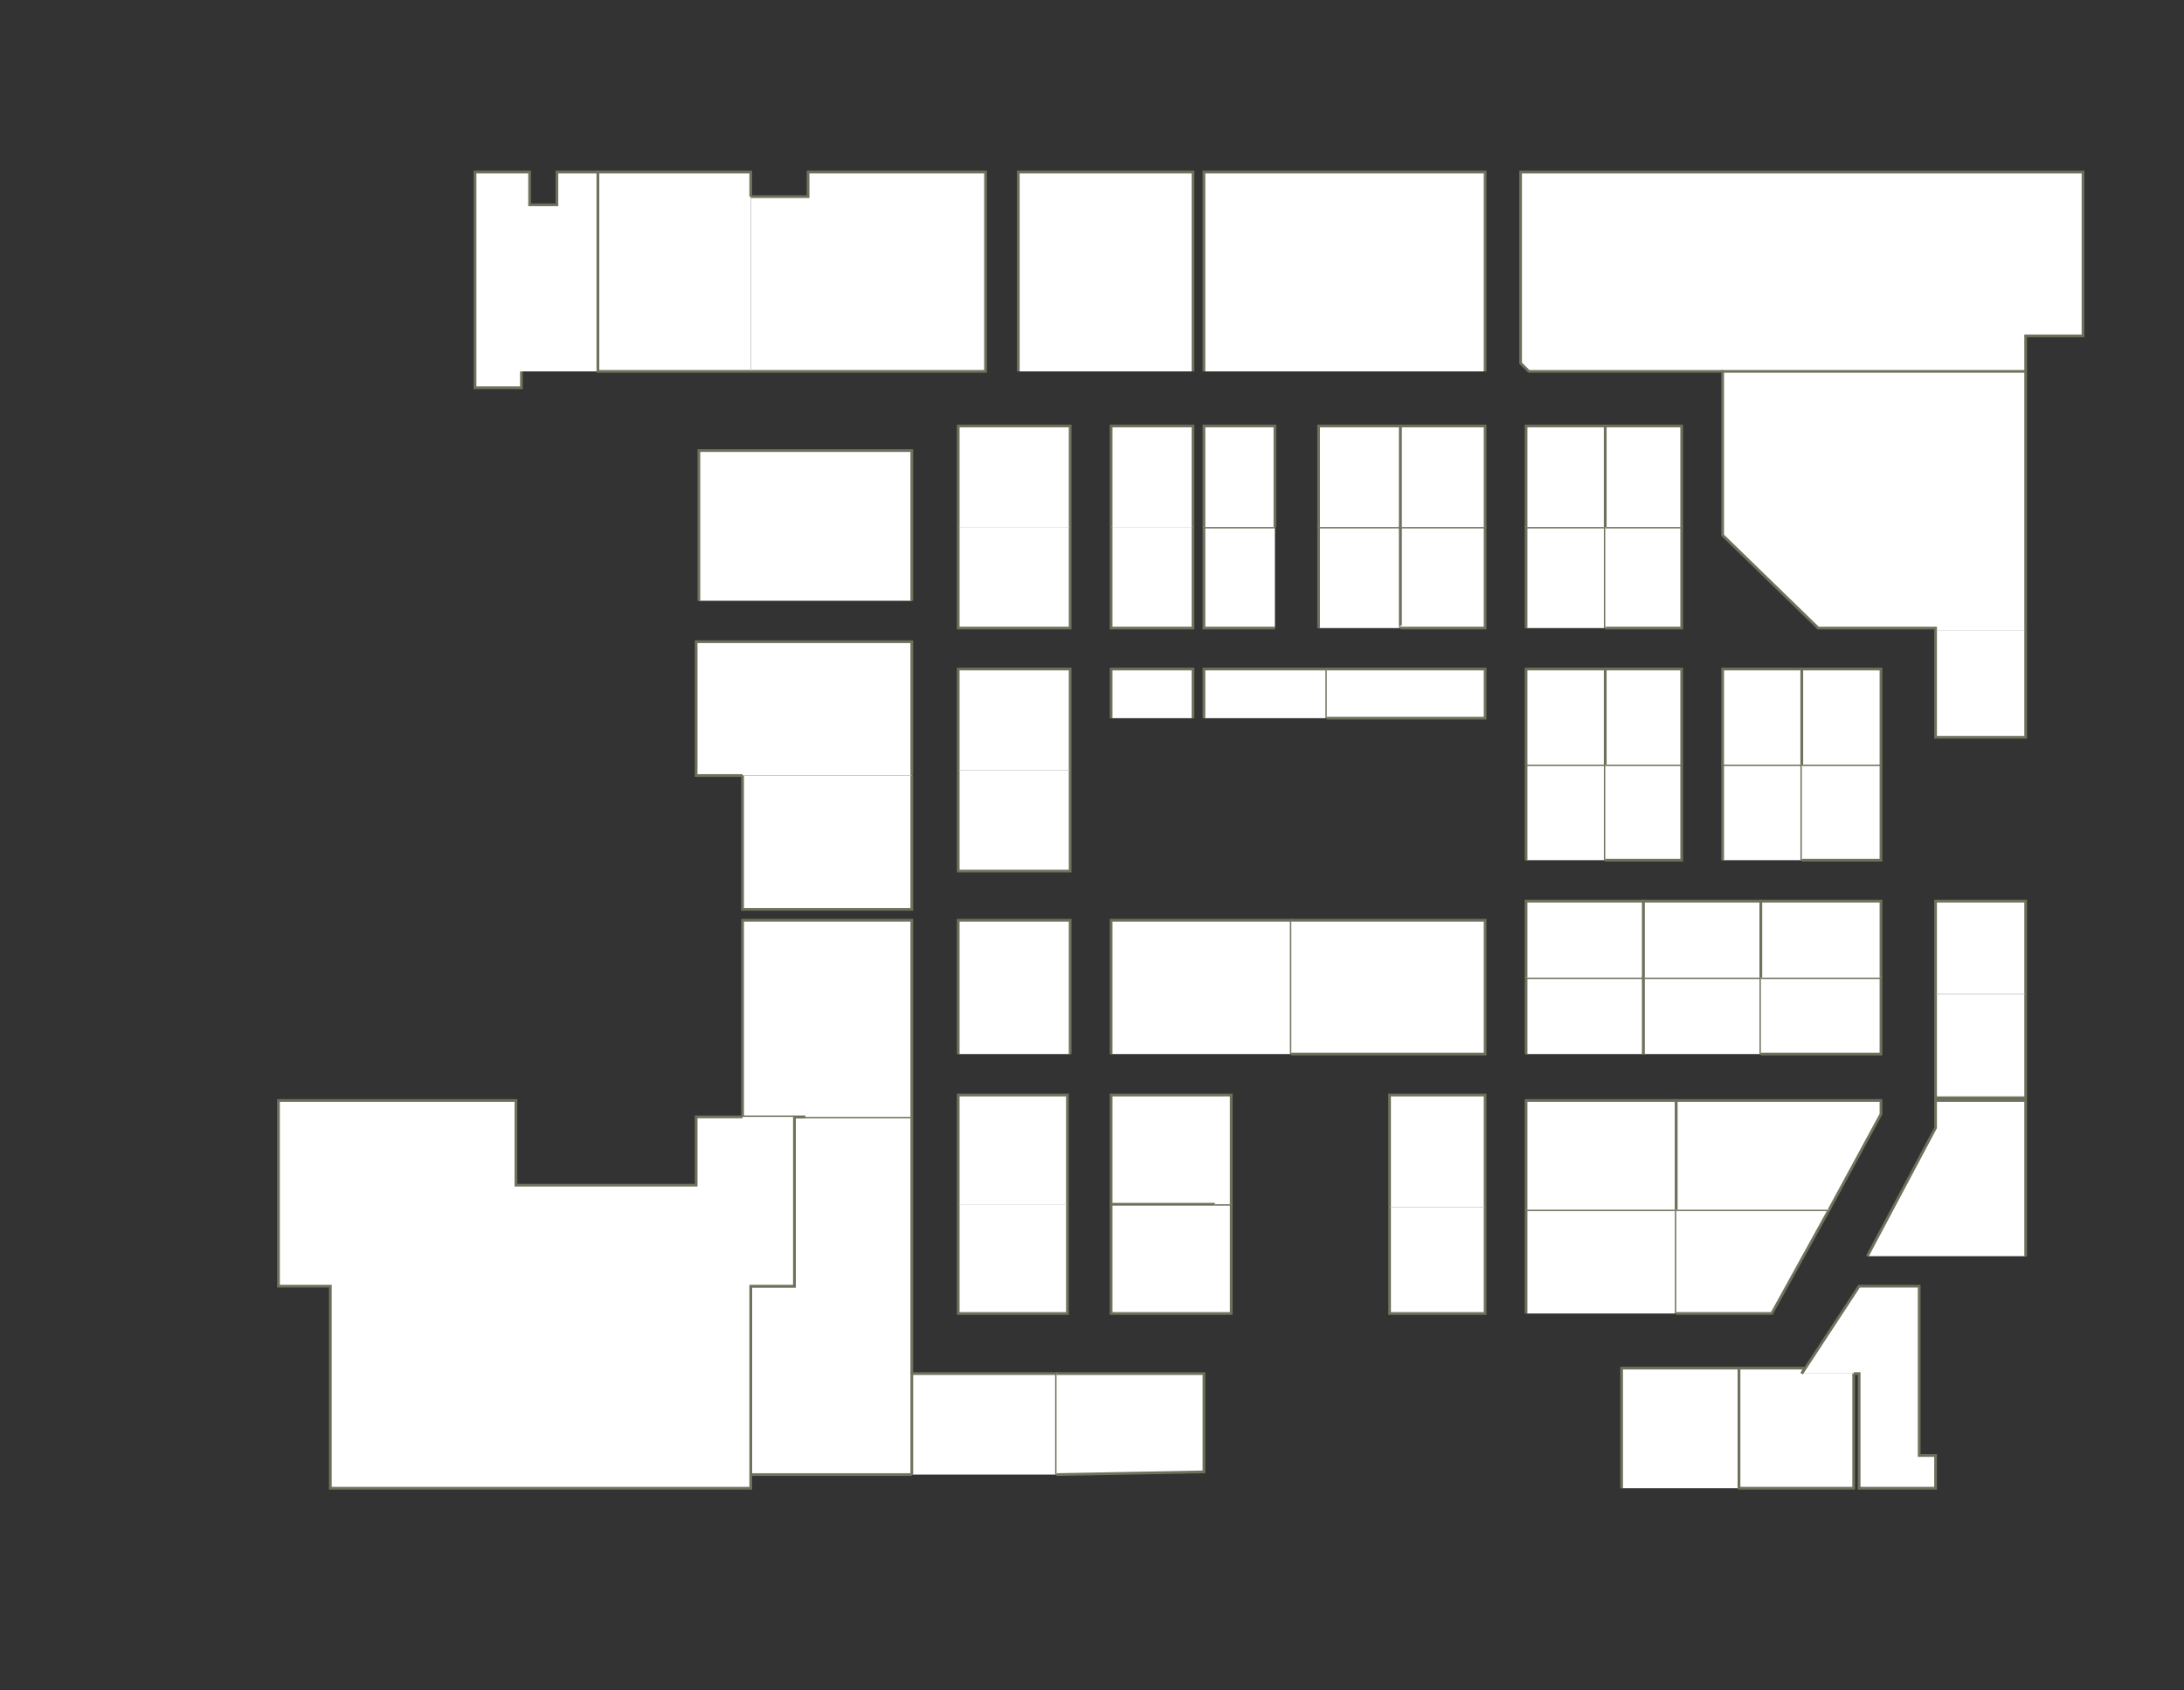 <?xml version="1.0" encoding="utf-8" ?>
<svg baseProfile="full" height="619" version="1.1" width="800" xmlns="http://www.w3.org/2000/svg" xmlns:ev="http://www.w3.org/2001/xml-events" xmlns:xlink="http://www.w3.org/1999/xlink"><rect width="100%" height="100%" fill="#333333" stroke="none"/><defs /><g id="1A01" stroke="red"><polyline fill="#FFFFFF" points="334,540 275,540 275,481 275,471 291,471 291,460 291,441 291,435 291,422 291,409 295,409 334,409 334,503" stroke="#6d725c" /></g><g id="1A03" stroke="red"><polyline fill="#FFFFFF" points="295,409 291,409 272,409 272,337 334,337 334,409 334,409" stroke="#6d725c" /></g><g id="1A05" stroke="red"><polyline fill="#FFFFFF" points="272,284 255,284 255,235 334,235 334,284" stroke="#6d725c" /></g><g id="1A06" stroke="red"><polyline fill="#FFFFFF" points="334,284 334,284 334,333 272,333 272,284" stroke="#6d725c" /></g><g id="1A07" stroke="red"><polyline fill="#FFFFFF" points="256,220 256,165 334,165 334,220" stroke="#6d725c" /></g><g id="1A15" stroke="red"><polyline fill="#FFFFFF" points="275,136 219,136 219,63 275,63 275,72" stroke="#6d725c" /></g><g id="1A16" stroke="red"><polyline fill="#FFFFFF" points="275,72 296,72 296,63 361,63 361,136 275,136" stroke="#6d725c" /></g><g id="1A17" stroke="red"><polyline fill="#FFFFFF" points="191,136 191,142 191,142 174,142 174,63 194,63 194,75 204,75 204,63 219,63 219,136" stroke="#6d725c" /></g><g id="1B01" stroke="red"><polyline fill="#FFFFFF" points="334,540 334,503 387,503 387,540" stroke="#6d725c" /></g><g id="1B02" stroke="red"><polyline fill="#FFFFFF" points="387,503 441,503 441,539 387,540" stroke="#6d725c" /></g><g id="1B03" stroke="red"><polyline fill="#FFFFFF" points="391,441 391,481 351,481 351,441" stroke="#6d725c" /></g><g id="1B04" stroke="red"><polyline fill="#FFFFFF" points="407,386 407,337 473,337 473,386" stroke="#6d725c" /></g><g id="1B05" stroke="red"><polyline fill="#FFFFFF" points="351,441 351,401 391,401 391,441" stroke="#6d725c" /></g><g id="1B06" stroke="red"><polyline fill="#FFFFFF" points="407,263 407,245 437,245 437,263" stroke="#6d725c" /></g><g id="1B07" stroke="red"><polyline fill="#FFFFFF" points="351,386 351,337 392,337 392,361 392,386" stroke="#6d725c" /></g><g id="1B08" stroke="red"><polyline fill="#FFFFFF" points="437,193 437,230 407,230 407,193" stroke="#6d725c" /></g><g id="1B09" stroke="red"><polyline fill="#FFFFFF" points="392,282 392,319 351,319 351,282" stroke="#6d725c" /></g><g id="1B10" stroke="red"><polyline fill="#FFFFFF" points="407,193 407,156 437,156 437,193" stroke="#6d725c" /></g><g id="1B11" stroke="red"><polyline fill="#FFFFFF" points="351,282 351,245 392,245 392,282" stroke="#6d725c" /></g><g id="1B12" stroke="red"><polyline fill="#FFFFFF" points="445,441 451,441 451,481 407,481 407,441" stroke="#6d725c" /></g><g id="1B13" stroke="red"><polyline fill="#FFFFFF" points="392,193 392,230 351,230 351,193" stroke="#6d725c" /></g><g id="1B14" stroke="red"><polyline fill="#FFFFFF" points="445,441 407,441 407,401 451,401 451,441" stroke="#6d725c" /></g><g id="1B15" stroke="red"><polyline fill="#FFFFFF" points="351,193 351,156 392,156 392,193" stroke="#6d725c" /></g><g id="1C01" stroke="red"><polyline fill="#FFFFFF" points="441,263 441,245 486,245 486,263" stroke="#6d725c" /></g><g id="1C02" stroke="red"><polyline fill="#FFFFFF" points="483,230 483,193 513,193 513,229 513,230" stroke="#6d725c" /></g><g id="1C03" stroke="red"><polyline fill="#FFFFFF" points="467,230 441,230 441,193 467,193" stroke="#6d725c" /></g><g id="1C04" stroke="red"><polyline fill="#FFFFFF" points="483,193 483,156 513,156 513,193" stroke="#6d725c" /></g><g id="1C05" stroke="red"><polyline fill="#FFFFFF" points="441,193 441,156 467,156 467,193" stroke="#6d725c" /></g><g id="1C06" stroke="red"><polyline fill="#FFFFFF" points="441,136 441,63 544,63 544,136" stroke="#6d725c" /></g><g id="1C07" stroke="red"><polyline fill="#FFFFFF" points="373,136 373,63 437,63 437,136" stroke="#6d725c" /></g><g id="1D02" stroke="red"><polyline fill="#FFFFFF" points="594,545 594,501 637,501 637,545" stroke="#6d725c" /></g><g id="1D03" stroke="red"><polyline fill="#FFFFFF" points="473,337 544,337 544,386 473,386" stroke="#6d725c" /></g><g id="1D04" stroke="red"><polyline fill="#FFFFFF" points="559,481 559,443 614,443 614,481" stroke="#6d725c" /></g><g id="1D05" stroke="red"><polyline fill="#FFFFFF" points="486,245 544,245 544,263 486,263" stroke="#6d725c" /></g><g id="1D06" stroke="red"><polyline fill="#FFFFFF" points="559,443 559,403 614,403 614,443" stroke="#6d725c" /></g><g id="1D07" stroke="red"><polyline fill="#FFFFFF" points="513,229 513,193 544,193 544,230 513,230" stroke="#6d725c" /></g><g id="1D08" stroke="red"><polyline fill="#FFFFFF" points="559,386 559,358 559,358 602,358 602,386" stroke="#6d725c" /></g><g id="1D09" stroke="red"><polyline fill="#FFFFFF" points="513,193 513,156 544,156 544,193 544,193" stroke="#6d725c" /></g><g id="1D10" stroke="red"><polyline fill="#FFFFFF" points="559,358 559,330 602,330 602,358" stroke="#6d725c" /></g><g id="1D11" stroke="red"><polyline fill="#FFFFFF" points="544,442 544,481 509,481 509,442" stroke="#6d725c" /></g><g id="1D12" stroke="red"><polyline fill="#FFFFFF" points="559,315 559,280 588,280 588,315" stroke="#6d725c" /></g><g id="1D13" stroke="red"><polyline fill="#FFFFFF" points="509,442 509,401 544,401 544,442" stroke="#6d725c" /></g><g id="1D14" stroke="red"><polyline fill="#FFFFFF" points="559,280 559,245 588,245 588,280" stroke="#6d725c" /></g><g id="1D16" stroke="red"><polyline fill="#FFFFFF" points="559,230 559,193 588,193 588,230" stroke="#6d725c" /></g><g id="1D18" stroke="red"><polyline fill="#FFFFFF" points="559,193 559,192 559,156 588,156 588,193" stroke="#6d725c" /></g><g id="1E01" stroke="red"><polyline fill="#FFFFFF" points="602,386 602,358 645,358 645,386" stroke="#6d725c" /></g><g id="1E02" stroke="red"><polyline fill="#FFFFFF" points="602,358 602,330 645,330 645,358" stroke="#6d725c" /></g><g id="1E03" stroke="red"><polyline fill="#FFFFFF" points="588,280 616,280 616,315 588,315" stroke="#6d725c" /></g><g id="1E04" stroke="red"><polyline fill="#FFFFFF" points="631,315 631,280 660,280 660,315" stroke="#6d725c" /></g><g id="1E05" stroke="red"><polyline fill="#FFFFFF" points="588,280 588,245 616,245 616,280" stroke="#6d725c" /></g><g id="1E06" stroke="red"><polyline fill="#FFFFFF" points="631,280 631,245 660,245 660,280" stroke="#6d725c" /></g><g id="1E07" stroke="red"><polyline fill="#FFFFFF" points="588,193 616,193 616,230 588,230" stroke="#6d725c" /></g><g id="1E09" stroke="red"><polyline fill="#FFFFFF" points="588,193 588,156 616,156 616,193" stroke="#6d725c" /></g><g id="1F01" stroke="red"><polyline fill="#FFFFFF" points="614,443 670,443 649,481 614,481" stroke="#6d725c" /></g><g id="1F03" stroke="red"><polyline fill="#FFFFFF" points="614,443 614,403 689,403 689,408 670,443" stroke="#6d725c" /></g><g id="1F05" stroke="red"><polyline fill="#FFFFFF" points="645,358 689,358 689,386 645,386" stroke="#6d725c" /></g><g id="1F06" stroke="red"><polyline fill="#FFFFFF" points="742,364 742,402 709,402 709,364" stroke="#6d725c" /></g><g id="1F07" stroke="red"><polyline fill="#FFFFFF" points="645,358 645,330 689,330 689,358" stroke="#6d725c" /></g><g id="1F08" stroke="red"><polyline fill="#FFFFFF" points="709,364 709,330 742,330 742,364" stroke="#6d725c" /></g><g id="1F09" stroke="red"><polyline fill="#FFFFFF" points="660,280 689,280 689,315 660,315" stroke="#6d725c" /></g><g id="1F10" stroke="red"><polyline fill="#FFFFFF" points="742,231 742,270 709,270 709,231" stroke="#6d725c" /></g><g id="1F11" stroke="red"><polyline fill="#FFFFFF" points="660,280 660,245 689,245 689,280" stroke="#6d725c" /></g><g id="1G01" stroke="red"><polyline fill="#FFFFFF" points="679,503 679,545 637,545 637,501 661,501 660,503" stroke="#6d725c" /></g><g id="1Y01" stroke="red"><polyline fill="#FFFFFF" points="291,409 291,422 291,435 291,441 291,460 291,471 275,471 275,481 275,545 121,545 121,471 102,471 102,403 189,403 189,434 255,434 255,409 272,409" stroke="#6d725c" /></g><g id="1Y02" stroke="red"><polyline fill="#FFFFFF" points="660,503 681,471 703,471 703,533 709,533 709,545 681,545 681,503 679,503" stroke="#6d725c" /></g><g id="1Y03" stroke="red"><polyline fill="#FFFFFF" points="631,136 562,136 561,136 560,136 559,135 559,135 558,134 558,134 557,133 557,132 557,132 557,131 557,63 763,63 763,123 742,123 742,136" stroke="#6d725c" /></g><g id="1Y04" stroke="red"><polyline fill="#FFFFFF" points="709,231 709,230 666,230 631,196 631,136 742,136 742,195 742,230 742,231" stroke="#6d725c" /></g><g id="1Y05" stroke="red"><polyline fill="#FFFFFF" points="684,460 709,413 709,403 742,403 742,460" stroke="#6d725c" /></g></svg>